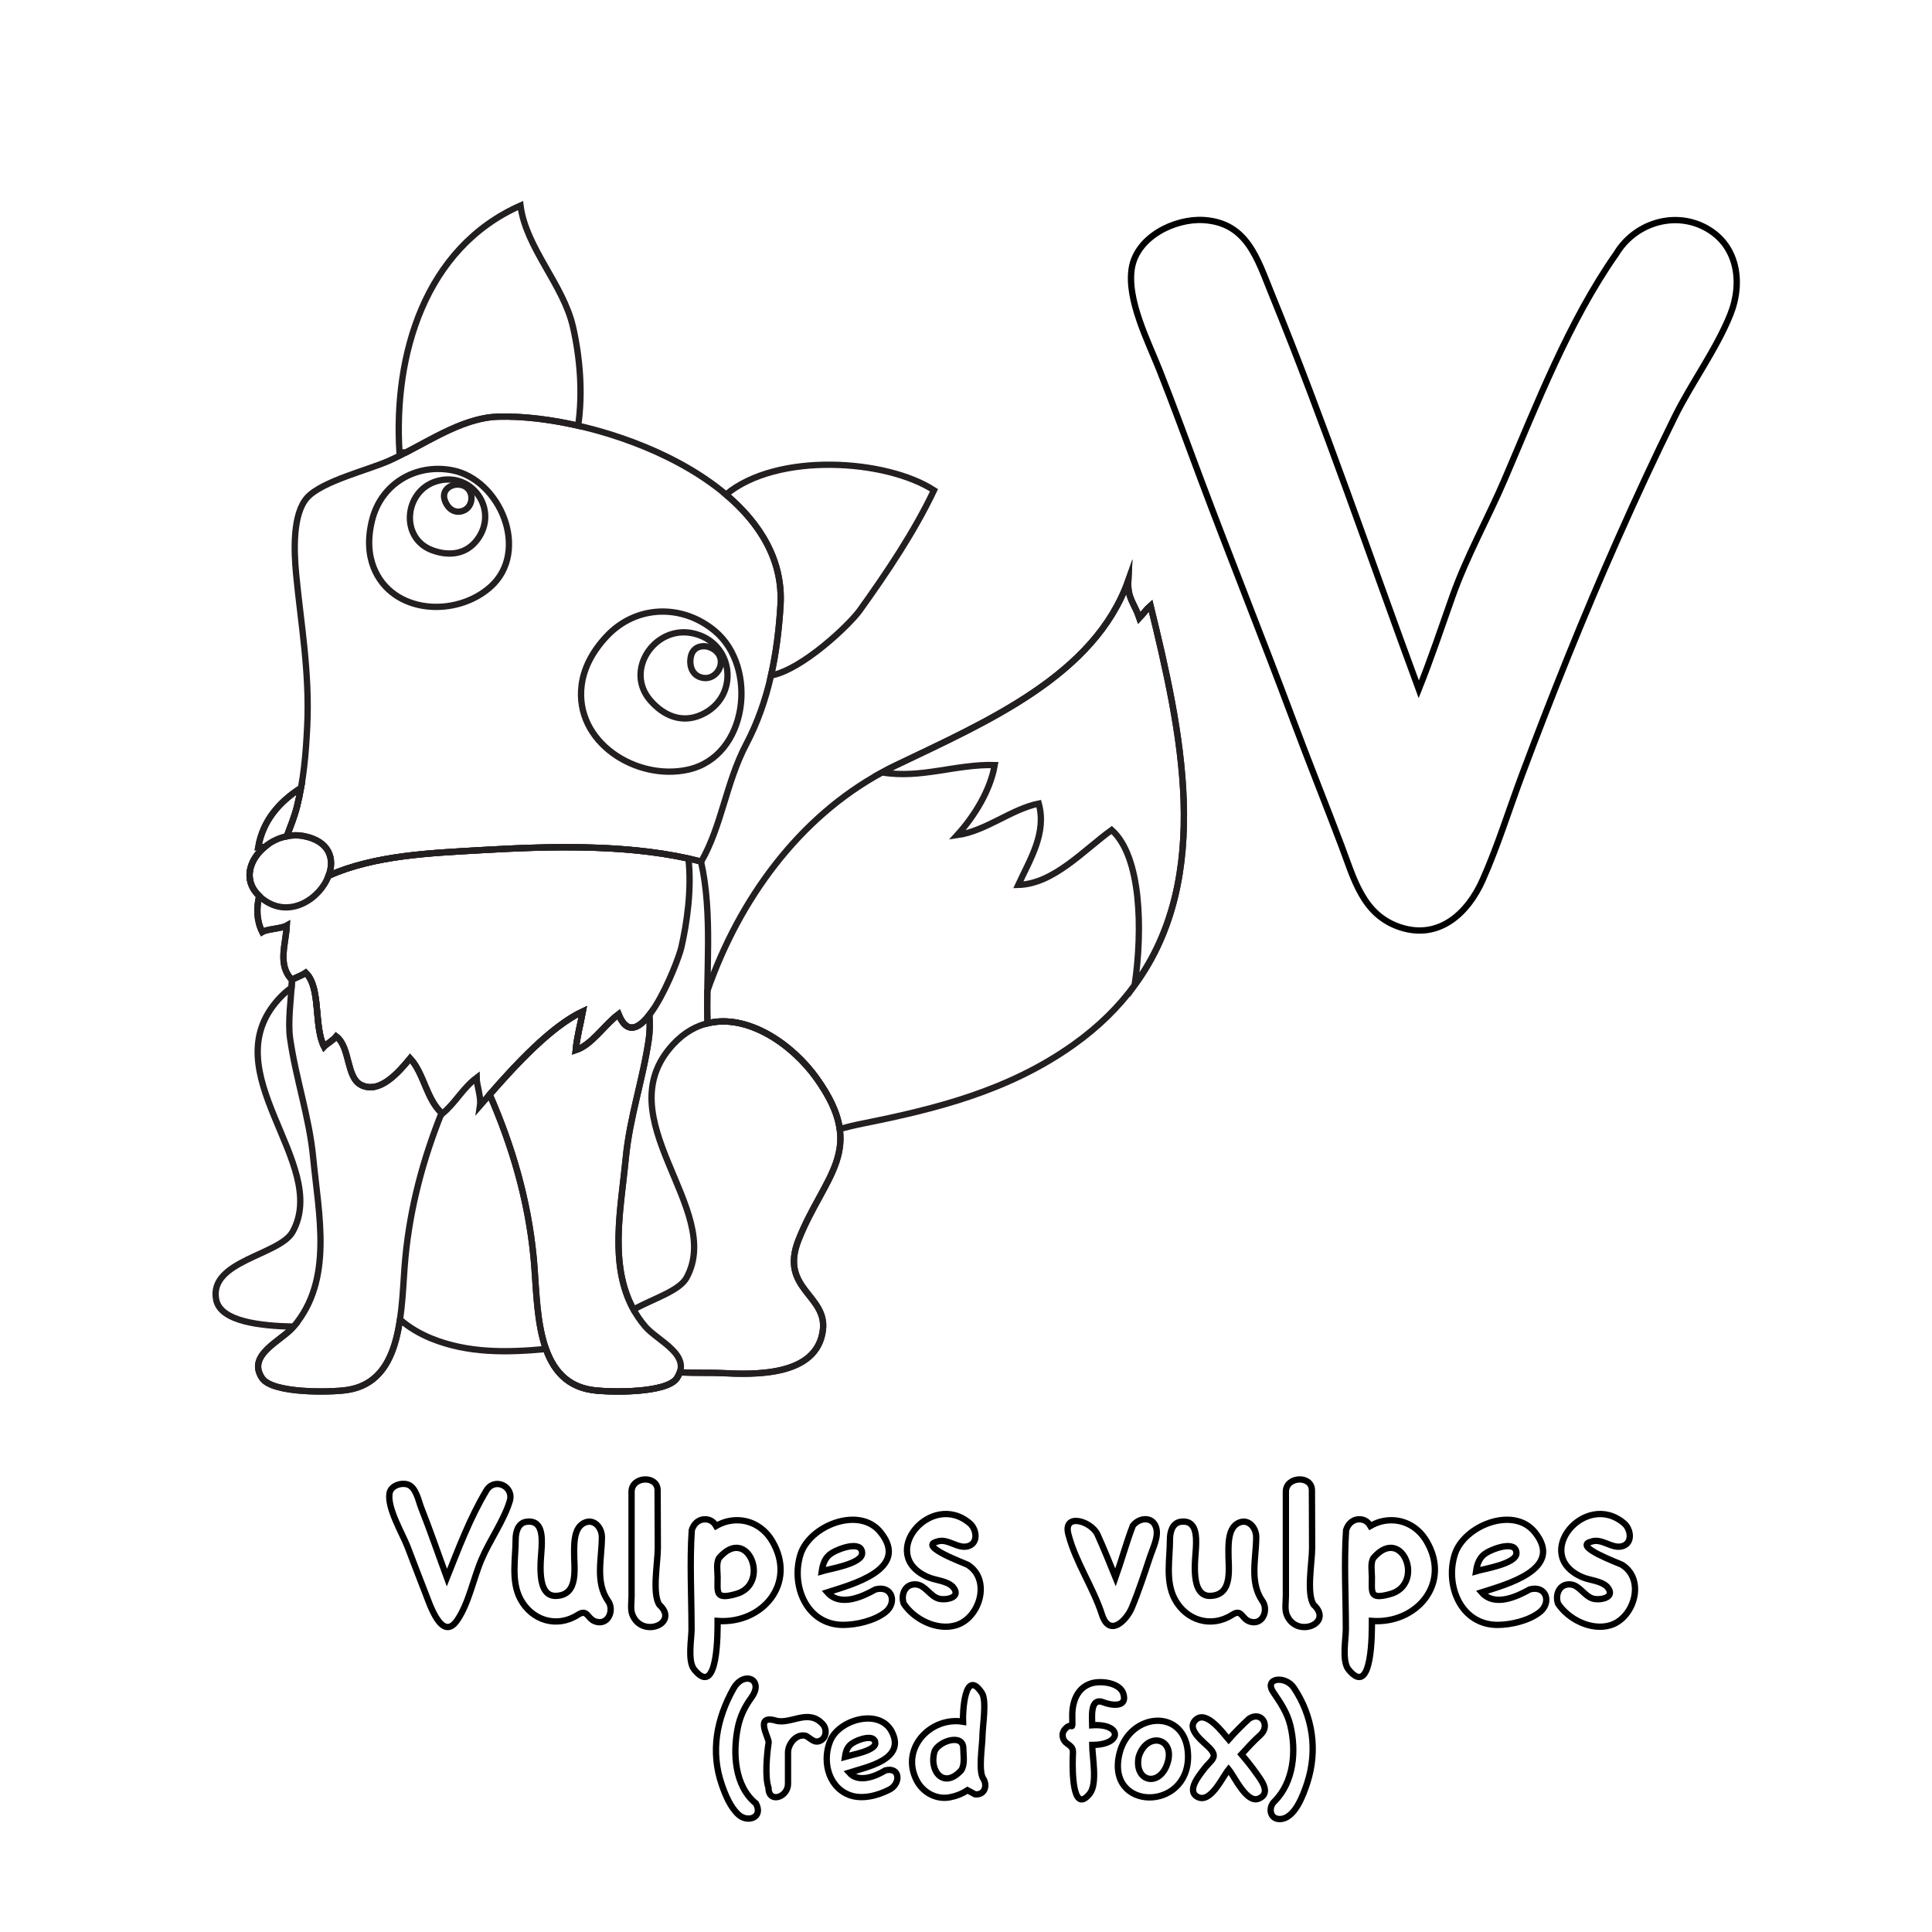 <?xml version="1.0" encoding="utf-8"?>
<!-- Generator: Adobe Illustrator 16.0.0, SVG Export Plug-In . SVG Version: 6.00 Build 0)  -->
<!DOCTYPE svg PUBLIC "-//W3C//DTD SVG 1.1//EN" "http://www.w3.org/Graphics/SVG/1.1/DTD/svg11.dtd">
<svg version="1.1" id="Layer_1" xmlns="http://www.w3.org/2000/svg" xmlns:xlink="http://www.w3.org/1999/xlink" x="0px" y="0px"
	 width="612px" height="612px" viewBox="0 90 612 612" enable-background="new 0 90 612 612" xml:space="preserve">
<path fill="none" stroke="#231F20" stroke-width="2" stroke-miterlimit="10" d="M127.708,233.32
	c0.314-0.001,0.633-0.018,0.949-0.024c9.275-4.845,19.071-10.999,29.101-11.305c7.315-0.222,16.149,0.75,25.381,2.856
	c1.539-10.451,0.562-21.665-1.631-31.299c-3.053-13.41-14.89-24.985-16.63-38.432c-30.434,13.499-40.251,47.465-38.339,78.205
	H127.708z"/>
<path fill="none" stroke="#231F20" stroke-width="2" stroke-miterlimit="10" d="M184.243,307.016
	c-2.338,18.054,17.329,30.465,33.763,26.778c18.92-4.246,22.178-32.397,8.475-43.88c-10.354-8.677-24.985-8.326-34.329,1.66
	C187.339,296.716,184.895,301.993,184.243,307.016z"/>
<path fill="none" stroke="#231F20" stroke-width="2" stroke-miterlimit="10" d="M222.127,316.445
	c12.41-5.53,10.534-23.142-2.83-25.875c-11.886-2.429-21.589,11.752-13.283,21.317C210.183,316.689,215.928,319.208,222.127,316.445
	z"/>
<path fill="none" stroke="#231F20" stroke-width="2" stroke-miterlimit="10" d="M222.669,304.727
	c4.436,0.776,7.621-5.016,4.343-8.294c-2.624-2.625-7.234-2.354-8.119,1.329C218.16,300.83,219.223,304.124,222.669,304.727z"/>
<path fill="none" stroke="#231F20" stroke-width="2" stroke-miterlimit="10" d="M118.399,269.856
	c5.875,14.704,26.073,15.797,36.992,6.03c12.571-11.242,3.117-34.005-12.158-36.92c-11.542-2.203-22.505,4.264-25.371,15.809
	C116.387,260.721,116.765,265.765,118.399,269.856z"/>
<path fill="none" stroke="#231F20" stroke-width="2" stroke-miterlimit="10" d="M151.17,260.963
	c7.082-9.459-1.805-22.042-13.114-18.455c-10.057,3.191-11.417,18.075-1.056,21.821C142.201,266.211,147.634,265.688,151.17,260.963
	z"/>
<path fill="none" stroke="#231F20" stroke-width="2" stroke-miterlimit="10" d="M146.617,251.833c3.697-1.29,3.661-7.039-0.216-8.14
	c-3.105-0.882-6.493,1.278-5.602,4.45C141.539,250.785,143.742,252.835,146.617,251.833z"/>
<path fill="none" stroke="#231F20" stroke-width="2" stroke-miterlimit="10" d="M359.438,402.036
	c2.549-17.529,2.104-40.745-7.294-49.12c-8.85,6.37-18.418,17.125-29.587,17.393c3.729-8.094,9.06-16.365,6.487-25.769
	c-8.755,1.794-16.722,8.714-25.821,9.995c5.494-6.055,10.496-14.214,11.87-22.187c-12.333-0.339-23.256,4.396-35.671,2.327
	c1.432-0.789,2.888-1.531,4.366-2.238c29.054-13.929,62.973-28.506,73.611-58.52c-0.287,5.71,1.916,7.119,3.519,11.83
	c1.175-1.245,2.25-2.782,3.541-3.904C374.009,321.068,384.56,367.581,359.438,402.036z"/>
<path fill="none" stroke="#000000" stroke-width="2" d="M154.08,562.15c2.561-4.267,8.841-1.362,7.388,3.39
	c-1.881,6.146-6.318,12.311-8.876,18.317c-2.624,6.047-4.057,13.988-7.777,19.408c-4.884,7.089-8.812-5.514-10.008-8.452
	c-1.934-4.909-3.784-9.853-5.681-14.776c-1.635-4.242-6.501-12.292-5.74-16.973c0.4-2.464,3.631-3.467,5.707-2.842
	c2.706,0.821,3.468,5.213,4.343,7.427c2.881,7.299,5.417,14.731,8.134,22.092C145.315,580.378,148.862,570.849,154.08,562.15z"/>
<path fill="none" stroke="#000000" stroke-width="2" d="M192.692,597.248c1.688,2.439,0.454,6.795-2.976,6.626
	c-3.892-0.301-3.175-4.577-6.646-2.354c-6.667,4.268-14.585,1.838-18.24-5.016c-2.998-5.723-1.488-12.742-1.488-18.901
	c0-2.199,0.702-5.15,3.381-5.546c5.146-0.754,5.007,4.793,4.854,8.18c-0.163,3.616-1.975,15.505,4.554,15.295
	c7.527-0.242,5.605-9.364,5.74-14.041c0-2.858,0.034-7.425,3.026-9.002c3.159-1.664,5.765,1.323,5.765,4.403
	C190.664,583.626,188.419,591.222,192.692,597.248C193.098,597.834,191.926,596.166,192.692,597.248z"/>
<path fill="none" stroke="#000000" stroke-width="2" d="M208.853,598.33c6.495,5.915-5.484,10.774-8.521,3.178
	c-0.681-1.685-0.271-4.167-0.271-5.904c0-8.777,0-17.554,0-26.33c0-2.25,0-4.5,0-6.75c0-4.9,8.25-5.29,8.25-0.44
	c0,6.053,0.067,12.105,0.067,18.158C208.379,584.966,206.515,594.724,208.853,598.33z"/>
<path fill="none" stroke="#000000" stroke-width="2" d="M219.131,574.729c0.511-1.752,1.797-3.224,3.753-3.449
	c1.752-0.131,3.071,0.568,3.956,2.097c1.006-0.575,2.065-1.026,3.178-1.353c5.889-1.563,11.524,0.947,14.599,6.158
	c7.925,13.426-3.155,26.322-17.304,25.287c0,2.925,0.274,24.909-7.405,15.385c-2.167-2.688-0.845-9.721-0.845-12.722
	C219.064,595.728,218.446,585.106,219.131,574.729z M227.788,583.52c-0.981,1.643-0.473,4.169-0.473,6.12
	c0,4.848-0.775,7.097,5.545,5.376C244.446,592.186,237.003,572.776,227.788,583.52C227.652,583.746,228.328,582.889,227.788,583.52z
	"/>
<path fill="none" stroke="#000000" stroke-width="2" d="M277.354,593.461c5.333-1.335,6.84,4.229,3.212,7.15
	c-3.411,2.747-9.202,4.108-13.466,4.108c-11.657,0-16.638-12.533-13.516-22.366c2.879-9.068,18.537-15.367,25.292-7.051
	c9.585,11.82-9.158,16.638-16.805,19.104C266.121,599.034,273.036,595.881,277.354,593.461z M263.695,581.829
	c-2.251,1.272-3.032,3.437-3.381,5.884c2.228-0.686,12.781-2.315,12.781-5.681C273.095,577.758,265.634,580.612,263.695,581.829z"/>
<path fill="none" stroke="#000000" stroke-width="2" d="M286.281,597.991c-1.028-2.912,0.463-6.437,3.99-6.086
	c2.778,0.255,4.295,3.62,6.965,4.464c2.152,0.681,7.619-0.194,4.599-3.72c-1.946-1.943-5.446-2.01-7.896-3.067
	c-16.275-7.031,0.953-27.634,13.306-17c2.003,1.726,2.766,5.944-0.279,7.102c-3.483,1.322-6.708-2.674-10.271-1.303
	c-5.839,1.489,9.131,6.863,9.84,7.305c7.509,4.673,3.876,16.927-3.746,19.162C296.792,606.607,289.61,603.009,286.281,597.991z"/>
<path fill="none" stroke="#000000" stroke-width="2" d="M358.841,573.309c1.941-2.588,6.265-3.12,7.388,0.592
	c0.865,2.863-1.02,6.465-1.907,9.143c-1.794,5.414-3.603,10.928-5.785,16.2c-1.696,4.085-7.104,9.536-9.467,2.197
	c-2.776-8.568-8.343-16.638-10.584-25.225c-2.041-7.14,7.193-4.511,9.197-0.066c2,4.45,3.843,9.004,5.68,13.524
	C355.287,584.268,356.8,578.631,358.841,573.309z"/>
<path fill="none" stroke="#000000" stroke-width="2" d="M399.956,597.248c1.687,2.439,0.455,6.795-2.976,6.626
	c-3.893-0.301-3.175-4.577-6.646-2.354c-6.666,4.267-14.585,1.838-18.239-5.016c-2.998-5.723-1.487-12.742-1.487-18.901
	c0-2.199,0.701-5.15,3.38-5.546c5.146-0.754,5.007,4.794,4.854,8.18c-0.163,3.616-1.976,15.505,4.554,15.295
	c7.527-0.242,5.605-9.365,5.74-14.041c0-2.859,0.032-7.425,3.025-9.002c3.159-1.664,5.766,1.323,5.766,4.403
	C397.928,583.626,395.682,591.222,399.956,597.248C400.361,597.834,399.189,596.166,399.956,597.248z"/>
<path fill="none" stroke="#000000" stroke-width="2" d="M416.117,598.33c6.492,5.92-5.483,10.771-8.521,3.178
	c-0.681-1.685-0.27-4.168-0.27-5.904c0-8.777,0-17.554,0-26.33c0-2.25,0-4.5,0-6.75c0-4.9,8.249-5.29,8.249-0.44
	c0,6.053,0.067,12.105,0.067,18.158C415.643,584.965,413.778,594.726,416.117,598.33z"/>
<path fill="none" stroke="#000000" stroke-width="2" d="M426.396,574.729c0.51-1.752,1.798-3.225,3.753-3.449
	c1.752-0.131,3.071,0.568,3.956,2.097c1.007-0.575,2.065-1.026,3.178-1.353c5.889-1.563,11.524,0.947,14.6,6.158
	c7.924,13.427-3.154,26.322-17.305,25.287c0,2.927,0.277,24.907-7.405,15.385c-2.166-2.688-0.845-9.721-0.845-12.722
	C426.327,595.729,425.705,585.104,426.396,574.729z M435.051,583.52c-0.98,1.645-0.474,4.168-0.474,6.12
	c0,4.848-0.774,7.097,5.546,5.376C451.704,592.188,444.274,572.778,435.051,583.52C434.915,583.746,435.592,582.889,435.051,583.52z
	"/>
<path fill="none" stroke="#000000" stroke-width="2" d="M484.619,593.461c5.331-1.335,6.839,4.229,3.211,7.15
	c-3.41,2.747-9.201,4.108-13.466,4.108c-11.658,0-16.638-12.533-13.517-22.366c2.878-9.067,18.538-15.369,25.291-7.051
	c9.59,11.819-9.16,16.638-16.803,19.104C473.386,599.035,480.3,595.88,484.619,593.461z M470.958,581.829
	c-2.251,1.273-3.032,3.437-3.38,5.884c2.228-0.686,12.78-2.315,12.78-5.681C480.357,577.758,472.897,580.612,470.958,581.829z"/>
<path fill="none" stroke="#000000" stroke-width="2" d="M493.544,597.991c-1.026-2.913,0.463-6.437,3.99-6.086
	c2.779,0.256,4.296,3.619,6.966,4.464c2.153,0.681,7.616-0.193,4.599-3.72c-1.947-1.943-5.446-2.009-7.896-3.067
	c-16.274-7.033,0.953-27.633,13.306-17c2.003,1.726,2.766,5.944-0.279,7.102c-3.483,1.322-6.708-2.674-10.271-1.303
	c-5.838,1.488,9.132,6.863,9.84,7.305c7.51,4.671,3.874,16.927-3.746,19.162C504.057,606.607,496.872,603.01,493.544,597.991z"/>
<path fill="none" stroke="#000000" stroke-width="2" d="M239.477,661.305c2.358,4.552-2.723,6.135-5.561,3.499
	c-2.598-2.413-4.129-6.178-5.269-9.462c-3.661-10.552-1.614-20.995,3.703-30.452c3.261-5.796,9.835-2.895,5.681,2.84
	c-2.161,2.981-3.625,6.026-4.336,9.631C232.113,645.374,232.645,655.762,239.477,661.305z"/>
<path fill="none" stroke="#000000" stroke-width="2" d="M243.483,641.956c0.2-1.324-4.7-8.942,2.257-6.923
	c4.718,1.378,10.315-4.008,14.937,1.191c1.298,1.462,1.133,4.146-0.71,5.123c-1.993,1.057-3.161-0.719-4.717-1.496
	c-3.108-0.775-5.63,2.676-5.63,5.266c0,3.318,0,6.637,0,9.955c0,4.269-6.187,6.339-6.187,1.211
	C242.243,652.924,242.934,645.504,243.483,641.956C243.517,641.735,243.449,642.176,243.483,641.956z"/>
<path fill="none" stroke="#000000" stroke-width="2" d="M280.457,650.807c4.785-1.199,4.877,4.206,1.369,6.034
	c-3.76,1.964-8.859,3.343-12.972,1.687c-6.821-2.746-8.512-11.381-5.642-17.561c3.117-6.421,15.49-9.813,19.305-2.377
	c4.515,8.803-8.055,11.164-13.523,12.926C271.948,654.893,277.322,652.731,280.457,650.807z M270.211,642.083
	c-1.764,0.997-2.274,2.579-2.536,4.411c1.587-0.487,9.586-1.851,9.586-4.26C277.262,639.039,271.69,641.089,270.211,642.083z"/>
<path fill="none" stroke="#000000" stroke-width="2" d="M311.546,653.544c1.337,2.282,0.245,5.14-2.663,4.845
	c-0.803-0.432-1.605-0.862-2.409-1.294c-1.632,1.076-3.407,1.804-5.326,2.181c-4.349,0.966-8.734-1.361-10.752-5.25
	c-5.291-10.164,4.396-20.343,14.657-18.638c-0.128-2.81,0.509-17.351,5.985-9.104c1.601,2.392,0.188,10.683,0.177,13.617
	C311.205,642.89,309.791,651.222,311.546,653.544C312.121,654.526,311.444,653.41,311.546,653.544z M304.496,650.756
	c1.219-1.831,0.675-4.701,0.646-6.968c-0.058-4.687-7.577-2.346-9.065,0.881C294.107,650.906,298.933,656.957,304.496,650.756
	C304.563,650.654,303.617,651.736,304.496,650.756z"/>
<path fill="none" stroke="#000000" stroke-width="2" d="M345.172,658.211c-5.741,7.051-5.376-8.957-5.376-10.351
	c0-3.485,0.668-3.91-1.749-5.55c-1.576-1.066-1.986-3.191-0.635-4.641c2.405-2.643,2.352,1.67,2.257-4.058
	c-0.075-4.431,1.507-9.062,6.156-10.41c2.943-0.853,8.985-0.211,10.049,3.386c1.329,4.493-4.028,3.586-6.34,2.663
	c-4.406-1.76-3.551,5.001-3.551,7.253c9.535-0.617,9.637,6.238,0,6.238C345.983,646.579,347.755,655.026,345.172,658.211
	C344.731,658.751,345.611,657.669,345.172,658.211z"/>
<path fill="none" stroke="#000000" stroke-width="2" d="M354.605,645.48c3.211-13.301,21.466-14.652,21.732,0.685
	C376.627,663.983,350.172,663.76,354.605,645.48z M360.691,646.546c-1.467,7.812,6.432,9.685,9.027,2.295
	C372.657,640.474,363.193,638.283,360.691,646.546C360.59,647.086,360.927,645.769,360.691,646.546z"/>
<path fill="none" stroke="#000000" stroke-width="2" d="M395.688,634.424c3.905-2.537,6.833,2.232,3.551,5.174
	c-2.129,1.902-4.062,4.03-5.984,6.137c1.567,1.822,3.083,3.699,4.475,5.661c1.517,2.137,5.235,6.601,1.002,8.361
	c-3.839,1.599-7.606-6.904-9.535-9.256c-1.965,2.392-5.685,10.849-9.813,8.724c-3.691-1.898,0.569-6.911,1.927-8.724
	c2.304-3.069,4.686-3.703,1.928-6.694c-1.856-1.987-7.891-6.151-4.312-9.154c3.379-2.839,8.55,4.402,10.27,6.365
	C391.229,638.703,393.426,636.511,395.688,634.424z"/>
<path fill="none" stroke="#000000" stroke-width="2" d="M403.7,660.646c6.134-6.134,6.993-15.948,5.034-24.11
	c-0.953-3.969-3.11-7.131-5.363-10.454c-3.18-4.675,3.853-5.392,6.491-1.433c5.995,8.994,7.584,19.697,4.235,30.113
	c-1.184,3.548-3.887,11.462-8.724,11.462C402.134,666.225,401.727,662.48,403.7,660.646z"/>
<path fill="none" stroke="#000000" stroke-width="2" d="M511.979,170.392c5.647-9.408,17.839-13.583,27.895-8.466
	c10.583,5.387,12.353,17.501,8.209,27.777c-4.478,11.104-12.183,21.46-17.53,32.256c-6.335,12.791-12.319,25.751-18.111,38.797
	c-10.922,24.602-20.891,49.525-30.332,74.727c-4.129,11.023-7.688,22.584-12.478,33.326c-4.674,10.483-13.752,18.928-25.997,14.948
	c-11.876-3.859-14.666-15.174-18.63-25.669c-5.04-13.34-10.364-26.57-15.356-39.927c-9.599-25.683-19.837-51.125-29.453-76.804
	c-4.285-11.442-8.454-22.919-12.965-34.276c-3.608-9.085-10.337-22.159-8.717-32.122c1.615-9.936,13.602-15.82,22.765-15.256
	c13.814,0.85,16.999,12.285,21.518,23.346c16.854,41.261,31.199,83.495,46.63,125.297c3.911-9.776,7.165-19.54,10.672-29.436
	c4.508-12.729,11.197-24.623,16.517-37.025C486.846,218.039,496.985,191.725,511.979,170.392z"/>
<path fill="none" stroke="#231F20" stroke-width="2" stroke-miterlimit="10" d="M229.965,246.656
	c10.993,9.288,18.144,21.077,17.273,35.166c-0.463,7.488-1.359,14.918-2.997,22.154c9.954-1.861,24.864-16.096,28.13-20.648
	c8.604-11.994,17.274-24.932,23.492-38.021C280.752,235.478,246.244,233.119,229.965,246.656z"/>
<path fill="none" stroke="#231F20" stroke-width="2" stroke-miterlimit="10" d="M157.758,221.99
	c-11.974,0.366-23.618,9.074-34.436,13.927c-6.556,2.942-21.234,6.481-25.971,11.667c-4.729,5.176-4.243,17.004-3.545,24.311
	c1.487,15.54,4.335,31.06,3.508,48.188c-0.431,8.908-1.125,17-3.248,25.457c-0.772,3.08-2.04,6.199-3.206,9.349
	c-9.399,1.918-16.764,12.918-7.627,19.909c8.429,6.445,18.139-0.084,20.877-7.42c14.67-6.455,31.986-7.133,48.117-8.069
	c23.216-1.348,48.237-1.999,69.901,3.623c6.577-11.52,7.819-24.966,14.292-37.271c7.154-13.604,9.874-28.602,10.815-43.837
	C249.673,242.442,189.457,221.027,157.758,221.99z"/>
<path fill="none" stroke="#231F20" stroke-width="2" stroke-miterlimit="10" d="M129.912,425.252
	c-3.447,4.176-9.593,11.477-15.569,8.409c-4.712-2.419-3.349-11.961-7.833-15.358c-1.115,1.376-3.083,2.395-3.861,3.24
	c-3.316-6.612-0.886-18.583-5.788-23.411c-1.31,0.962-3.078,1.415-4.33,2.269c-0.389,6.46-1.381,13.333-0.629,18.598
	c1.825,12.789,6.054,24.806,7.301,37.699c1.764,18.238,6.421,38.66-6.138,53.479c-3.905,4.606-15.036,8.963-10.024,16.395
	c3.268,4.847,21.337,4.517,26.683,3.771c18.602-2.593,17.198-26.587,18.699-42.088c1.547-15.975,5.61-31.096,11.463-45.699
	C135.022,437.998,134.303,430.02,129.912,425.252z"/>
<path fill="none" stroke="#231F20" stroke-width="2" stroke-miterlimit="10" d="M364.459,281.843
	c-1.291,1.123-2.366,2.659-3.542,3.904c-1.602-4.711-3.805-6.12-3.519-11.83c-10.638,30.013-44.556,44.59-73.61,58.52
	c-1.478,0.707-2.934,1.449-4.365,2.238c-26.263,14.253-45.223,40.092-55.361,69.214c-0.05,3.526-0.061,6.97,0.056,10.271
	c12.688-3.139,26.822,6.569,34.578,17.433c4.5,6.303,6.68,11.461,7.314,16.068c2.235-0.642,4.603-1.219,7.129-1.724
	c23.369-4.663,46.326-10.403,66.766-24.893c8.124-5.759,14.536-12.14,19.533-19.008C384.56,367.581,374.009,321.068,364.459,281.843
	z"/>
<path fill="none" stroke="#231F20" stroke-width="2" stroke-miterlimit="10" d="M218.063,361.957
	c-20.692-4.563-44.057-3.913-65.833-2.648c-16.131,0.936-33.447,1.614-48.117,8.069c1.966-5.267,0.346-10.949-7.953-12.547
	c-1.773-0.341-3.566-0.294-5.292,0.057c1.164-3.149,2.428-6.269,3.2-9.348c0.501-1.997,0.917-3.973,1.274-5.945
	c-6.982,4.453-12.127,10.507-13.524,18.732c0.655-0.03,1.32-0.026,1.991-0.007c-4.839,4.033-6.897,10.551-1.697,15.509
	c-0.947,3.896-0.81,7.896,0.956,11.386c1.624-0.956,6.104-1.04,7.775-2.013c-0.305,5.923-3.023,12.533,1.67,17.208
	c1.253-0.86,3.032-1.312,4.348-2.278c4.902,4.828,2.472,16.799,5.788,23.411c0.778-0.846,2.746-1.864,3.861-3.24
	c4.483,3.397,3.121,12.939,7.833,15.358c5.977,3.067,12.123-4.233,15.569-8.409c4.463,4.846,5.123,13.016,10.205,17.531
	c4.183-3.442,6.419-8.037,10.864-11.389c0.021,2.445,1.474,6.035,1.062,8.845c8.273-9.526,21.165-24.487,32.582-29.859
	c-0.815,4.394-1.827,7.877-2.249,12.265c5.185-1.713,8.936-7.888,13.558-11.355c6.233,15.415,18.673-15.873,19.906-21.223
	C217.528,382.732,219.205,371.575,218.063,361.957z"/>
<path fill="none" stroke="#231F20" stroke-width="2" stroke-miterlimit="10" d="M252.954,482.75
	c8.164-20.601,21.931-28.479,5.741-51.158c-10.1-14.146-31.017-26.358-45.469-10.756c-21.687,23.412,16.242,52.134,4.25,73.907
	c-2.325,4.222-10.516,6.596-16.777,10.086c-7.83-14.161-4.016-31.999-2.456-48.132c1.248-12.894,5.477-24.91,7.302-37.699
	c0.324-2.27,0.318-4.843,0.182-7.549c-3.501,4.566-7.188,6.28-9.792-0.16c-4.622,3.468-8.373,9.643-13.558,11.355
	c0.422-4.388,1.434-7.871,2.249-12.265c-10.09,4.748-21.327,16.979-29.515,26.336c7.167,16.409,12.159,33.426,13.913,51.539
	c1.5,15.501,0.096,39.495,18.7,42.088c5.345,0.745,23.414,1.075,26.682-3.771c0.429-0.636,0.732-1.248,0.939-1.841
	c5.429,0.219,10.432,0.073,13.053,0.208c10.519,0.54,30.478,1.184,32.277-13.659C262.016,500.217,246.823,498.22,252.954,482.75z"/>
<path fill="none" stroke="#231F20" stroke-width="2" stroke-miterlimit="10" d="M252.954,482.75
	c8.164-20.601,21.931-28.479,5.741-51.158c-7.756-10.863-21.89-20.571-34.578-17.433c-0.556-15.745,1.716-34.625-2.062-51.246
	c-1.318-0.341-2.65-0.657-3.992-0.954c0,0,0-0.001,0-0.002c-0.024-0.005-0.048-0.01-0.073-0.015
	c-0.185-0.041-0.374-0.074-0.56-0.114c-1.155-0.248-2.315-0.485-3.486-0.703c-0.445-0.082-0.895-0.152-1.342-0.23
	c-0.92-0.161-1.84-0.322-2.769-0.464c-0.525-0.081-1.055-0.15-1.583-0.225c-0.857-0.123-1.714-0.246-2.578-0.354
	c-0.571-0.072-1.146-0.133-1.719-0.199c-0.829-0.095-1.657-0.189-2.49-0.272c-0.595-0.059-1.193-0.11-1.791-0.164
	c-0.82-0.073-1.641-0.145-2.464-0.207c-0.608-0.046-1.218-0.086-1.828-0.126c-0.819-0.054-1.638-0.106-2.46-0.151
	c-0.617-0.034-1.235-0.063-1.853-0.091c-0.819-0.037-1.639-0.072-2.461-0.1c-0.623-0.022-1.245-0.041-1.869-0.058
	c-0.823-0.022-1.646-0.041-2.471-0.056c-0.622-0.011-1.244-0.021-1.866-0.027c-0.832-0.009-1.664-0.013-2.496-0.015
	c-0.613-0.001-1.226-0.002-1.84,0c-0.849,0.003-1.697,0.012-2.546,0.022c-0.597,0.007-1.194,0.014-1.792,0.024
	c-0.865,0.015-1.729,0.035-2.594,0.056c-0.581,0.014-1.161,0.027-1.741,0.043c-0.9,0.026-1.799,0.057-2.697,0.088
	c-0.537,0.019-1.074,0.036-1.61,0.056c-0.974,0.037-1.944,0.08-2.914,0.122c-0.458,0.02-0.917,0.038-1.374,0.06
	c-1.117,0.052-2.229,0.108-3.339,0.165c-0.308,0.016-0.618,0.03-0.926,0.047c-1.44,0.076-2.875,0.156-4.303,0.239
	c-16.131,0.936-33.447,1.614-48.117,8.069c1.966-5.267,0.346-10.949-7.953-12.547c-1.773-0.341-3.566-0.294-5.292,0.057
	c1.164-3.149,2.428-6.269,3.2-9.348c0.501-1.997,0.917-3.973,1.274-5.945c-6.982,4.453-12.127,10.507-13.524,18.732
	c0.655-0.03,1.32-0.026,1.991-0.007c-4.839,4.033-6.897,10.551-1.697,15.509c-0.947,3.896-0.81,7.896,0.956,11.386
	c1.624-0.956,6.104-1.04,7.775-2.013c-0.305,5.923-3.023,12.533,1.67,17.208c1.253-0.86,3.032-1.312,4.348-2.278
	c-1.31,0.962-3.078,1.415-4.33,2.269c-0.049,0.809-0.107,1.623-0.169,2.44c-1.338,0.95-2.641,2.08-3.893,3.432
	c-21.688,23.413,16.24,52.134,4.249,73.908c-4.119,7.479-26.655,9.158-24.238,21.523c1.376,7.046,14.314,8.302,24.525,8.54
	c-3.956,4.582-14.951,8.932-9.964,16.327c3.268,4.847,21.337,4.517,26.683,3.771c11.471-1.599,15.331-11.337,16.959-22.201
	c0.047-0.02,0.092-0.041,0.139-0.061c2.679,2.312,5.907,4.303,9.788,5.896c11.609,4.706,23.893,4.526,36.329,3.343
	c2.41,6.741,6.712,11.897,14.784,13.022c5.345,0.745,23.414,1.075,26.682-3.771c0.429-0.636,0.732-1.248,0.939-1.841
	c5.429,0.219,10.431,0.073,13.053,0.208c10.519,0.54,30.478,1.184,32.277-13.659C262.016,500.217,246.823,498.22,252.954,482.75z
	 M116.499,434.338c0.352,0.045,0.703,0.06,1.053,0.047C117.202,434.396,116.851,434.383,116.499,434.338z M117.562,434.385
	c0.354-0.014,0.707-0.056,1.058-0.122C118.269,434.329,117.916,434.371,117.562,434.385z M97.594,398.995
	c0.444,0.599,0.806,1.276,1.113,2.008c-0.159-0.378-0.334-0.74-0.528-1.085C97.999,399.597,97.804,399.287,97.594,398.995z
	 M101.686,418.953c0.088,0.32,0.19,0.628,0.294,0.935C101.875,419.581,101.774,419.273,101.686,418.953z M98.712,401.016
	c1.662,3.959,1.587,9.622,2.299,14.578C100.295,410.642,100.375,404.973,98.712,401.016z M101.06,415.921
	c0.058,0.38,0.123,0.752,0.192,1.121C101.183,416.673,101.118,416.3,101.06,415.921z M101.34,417.498
	c0.067,0.331,0.145,0.653,0.225,0.974C101.485,418.152,101.408,417.829,101.34,417.498z M102.117,420.303
	c0.16,0.43,0.334,0.846,0.532,1.24C102.451,421.148,102.276,420.732,102.117,420.303z M115.39,434.092
	c-0.349-0.111-0.698-0.252-1.047-0.431C114.691,433.84,115.041,433.98,115.39,434.092z M116.468,434.333
	c-0.347-0.047-0.694-0.12-1.041-0.229C115.774,434.212,116.121,434.287,116.468,434.333z"/>
<path fill="none" stroke="#231F20" stroke-width="2" stroke-miterlimit="10" d="M204.382,510.177
	c-12.559-14.819-7.903-35.241-6.139-53.479c1.248-12.894,5.477-24.91,7.302-37.699c0.324-2.27,0.318-4.843,0.182-7.549
	c-3.501,4.566-7.188,6.28-9.792-0.16c-4.622,3.468-8.373,9.643-13.558,11.355c0.422-4.388,1.434-7.871,2.249-12.265
	c-10.09,4.748-21.327,16.979-29.515,26.336c7.167,16.409,12.159,33.426,13.913,51.539c1.5,15.501,0.096,39.495,18.7,42.088
	c5.345,0.745,23.414,1.075,26.682-3.771C219.417,519.14,208.287,514.783,204.382,510.177z"/>
</svg>
